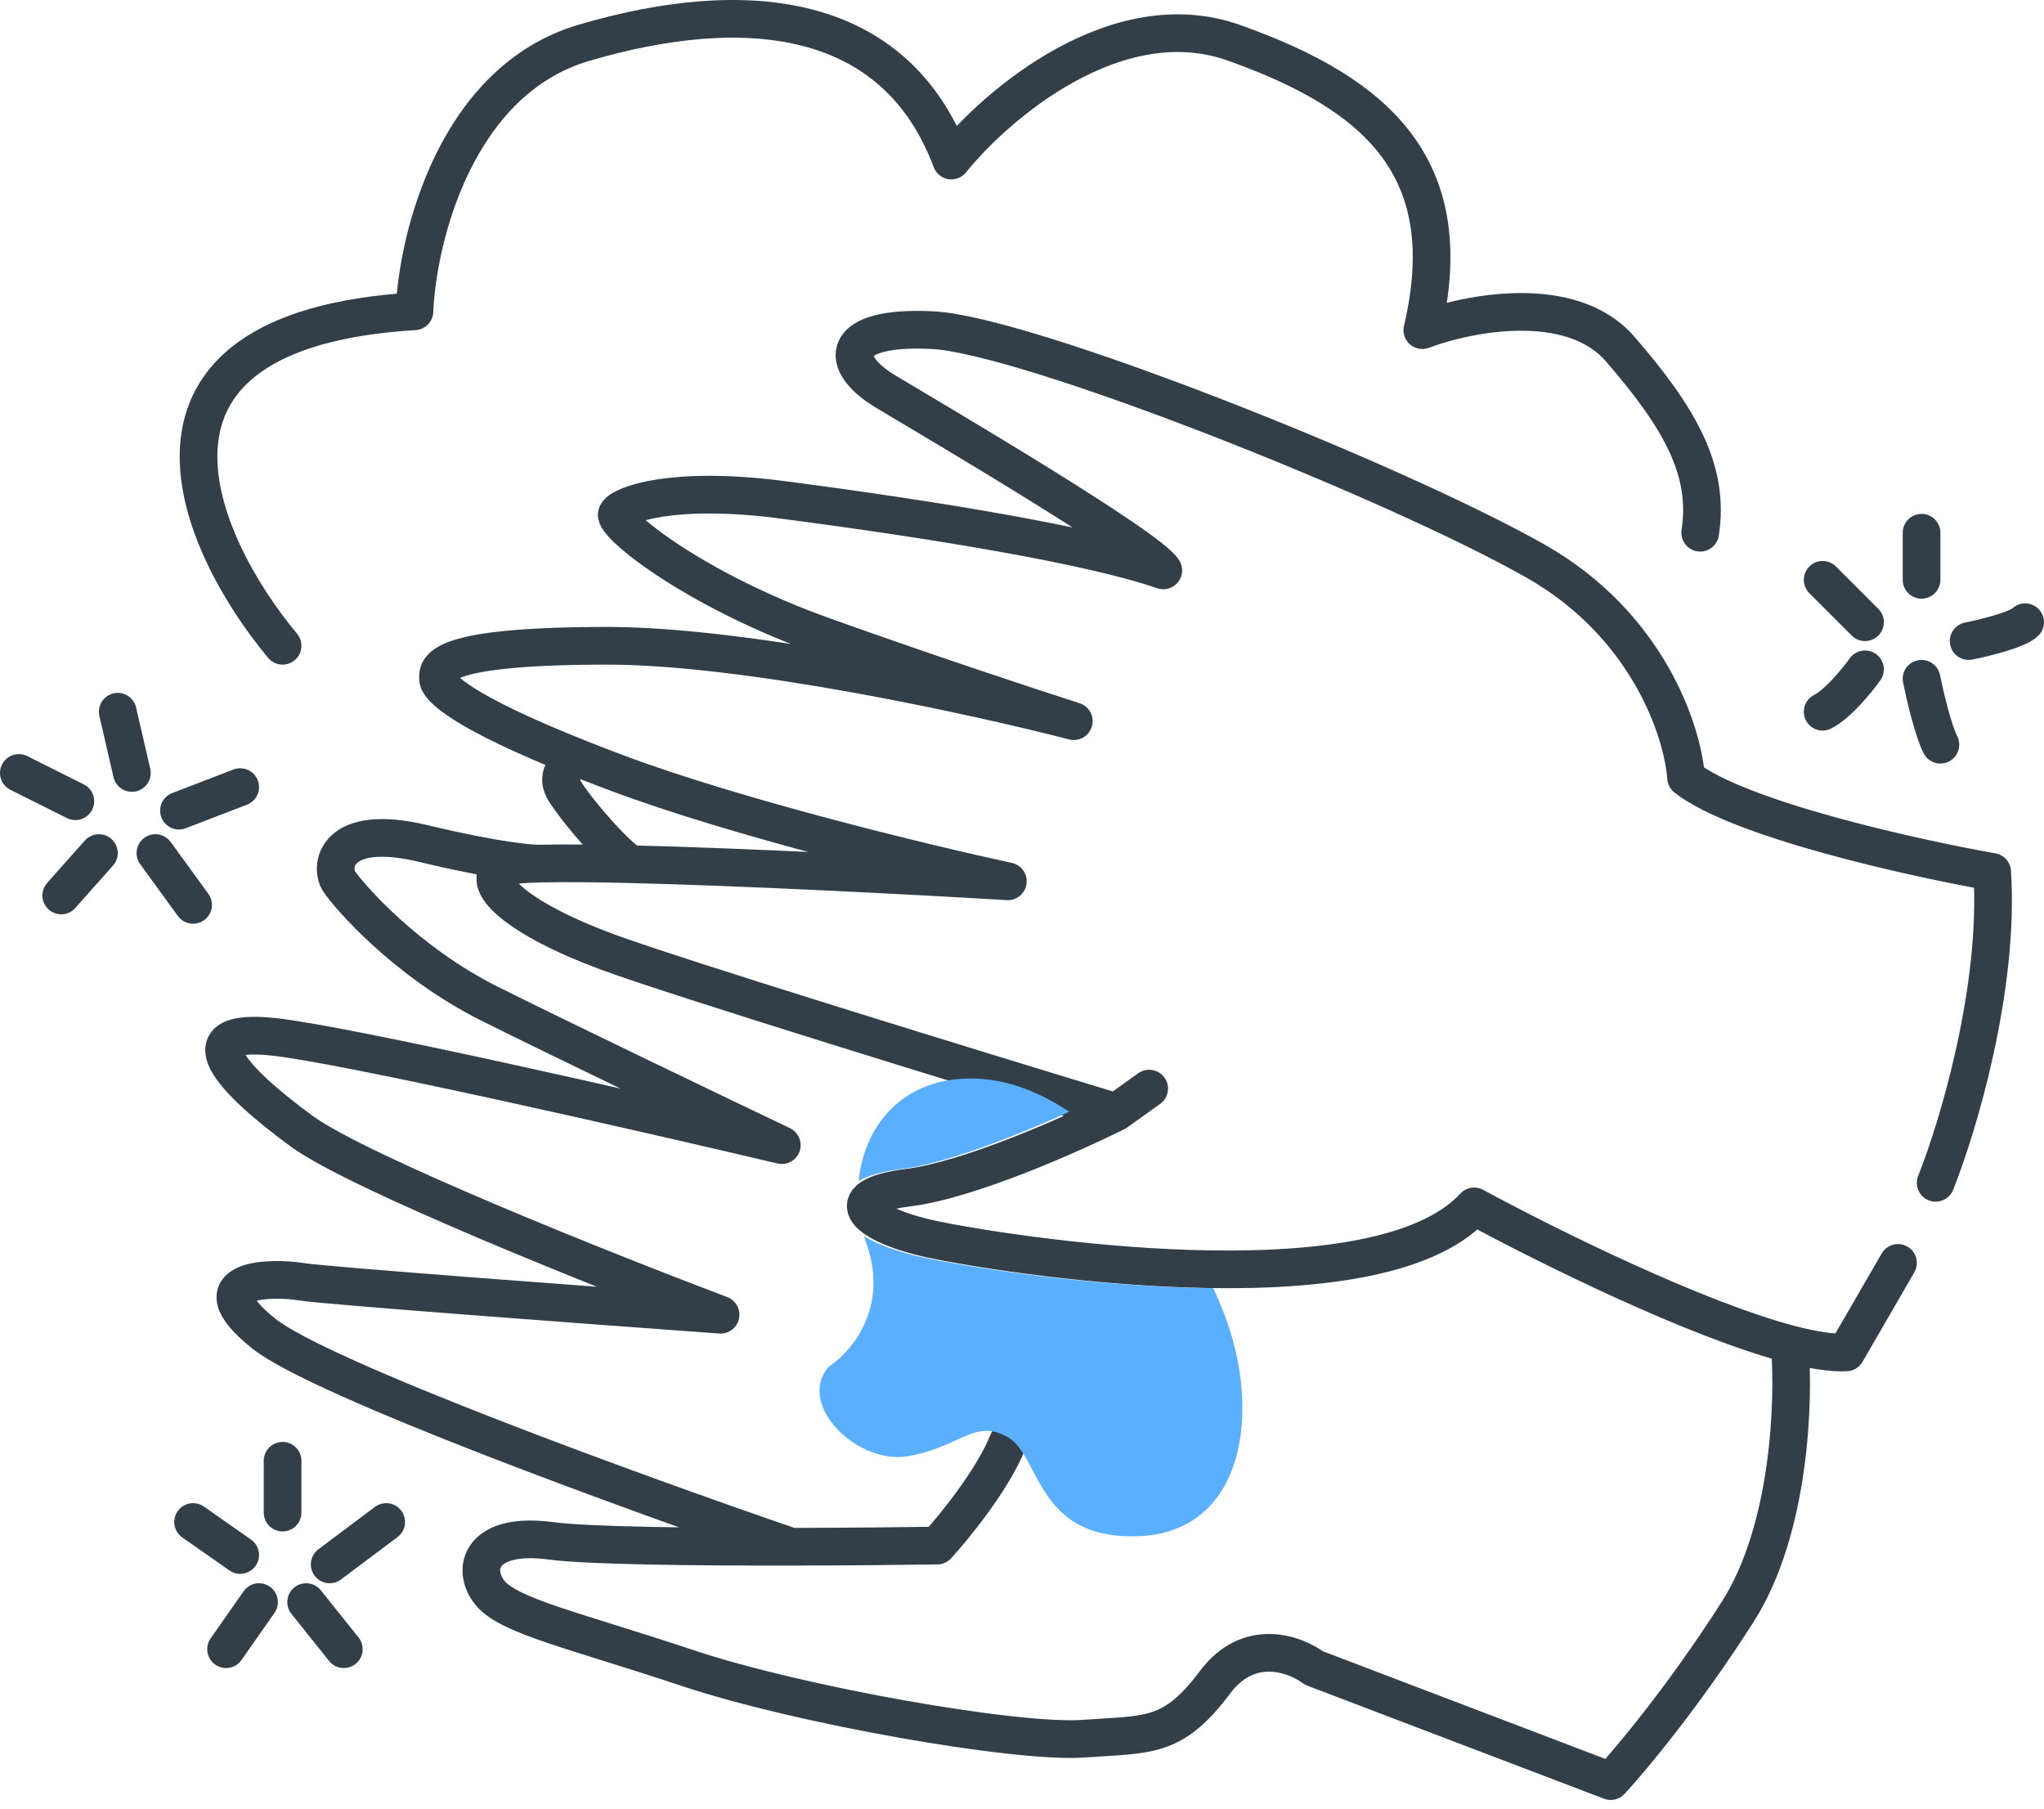<svg width="217" height="192" viewBox="0 0 217 192" fill="none" xmlns="http://www.w3.org/2000/svg">
<path d="M29.999 68.541C20.832 57.541 10.799 35.041 43.999 33.041C44.333 25.208 48.4 8.541 62 4.541C79 -0.459 95 1.041 101 17.041C105.833 11.041 118.6 0.141 131 4.541C146.5 10.041 155 18.041 151 35.041C155.833 33.208 166.8 31.041 172 37.041C178.5 44.541 181.5 50.041 180.5 56.541M193.5 61.541L198 66.041M204 56.541V61.541M209 68.041C210.667 67.708 214.2 66.841 215 66.041M204 72.041C204.333 73.708 205.2 77.441 206 79.041M198 71.041C197.167 72.208 195.1 74.741 193.5 75.541M12.5 75.541L14 82.041M19 86.041L25.5 83.541M2 82.041L8 85.041M10.5 90.541L6.5 95.041M16.5 90.541L20.5 96.041M30 155.041V160.541M20.5 161.541L25.5 165.041M35 166.041L41 161.541M32.5 170.041L36.5 175.041M27.5 170.041L24 175.041" stroke="#333F48" stroke-width="4" stroke-linecap="round" stroke-linejoin="round"/>
<path d="M205.498 125.541C207.832 119.708 212.298 104.941 211.498 92.541C202.998 91.041 184.598 86.941 178.998 82.541C178.665 77.708 174.998 66.341 162.998 59.541C147.998 51.041 108.998 35.541 98.998 35.041C88.998 34.541 88.998 38.541 93.998 41.541C98.998 44.541 121.999 58.041 123.499 60.541C115.833 57.874 98.986 55.126 83 53.041C71.5 51.541 65.999 53.541 65.499 54.541C64.999 55.541 73.499 62.541 87.499 67.541C98.699 71.541 109.833 75.208 114 76.541C103.666 73.874 79.3 68.541 64.5 68.541C46 68.541 46.5 71.041 46.5 72.041C46.5 72.954 48.998 75.534 61.608 80.541M118.5 118.041C103.667 113.541 72.1 103.841 64.5 101.041C54.999 97.541 50.5 93.541 53.5 92.041C53.925 91.829 55.35 91.707 57.5 91.656M118.5 118.041L122 115.541M118.5 118.041C113.834 120.374 102.9 125.241 96.5 126.041C88.5 127.041 92 130.041 99 131.541C106 133.041 146 139.541 156.5 128.041C164.43 132.342 180.053 140.045 190 142.657M201.5 134.041L196 143.541C194.451 143.619 192.389 143.285 190 142.657M190 142.657C190.5 148.452 190.1 162.241 184.5 171.041C178.9 179.841 173.167 186.708 171 189.041L139.5 177.041C137.5 175.541 132.6 173.741 129 178.541C124.5 184.541 122 184.041 115 184.541C108 185.041 85 181.041 73 177.041C61 173.041 54 171.541 52 169.041C50 166.541 51 162.541 58.5 163.541C62.348 164.054 73.529 164.183 84 164.166M107 153.041C105.4 157.041 101.334 162.041 99.5 164.041C95.495 164.101 89.859 164.156 84 164.166M84 164.166C67.834 158.624 34 146.341 28 141.541C20.5 135.541 29 135.541 32 136.041C34.4 136.441 62.666 138.541 76.499 139.541C64.167 134.874 38.001 124.441 32 120.041C24.5 114.541 19.5 109.041 29 110.041C36.599 110.841 68.166 118.041 83 121.541C75.667 118.041 59.201 110.141 52 106.541C43 102.041 37 95.041 36 93.541C35 92.041 35.5 87.257 45 89.541C52.6 91.368 56.5 91.713 57.5 91.656M57.5 91.656C59.893 91.6 63.186 91.632 67 91.724M61.608 80.541C62.811 81.019 64.106 81.519 65.499 82.041C78.3 86.841 98.5 91.708 107 93.541C96.467 92.915 79.106 92.016 67 91.724M61.608 80.541C60.536 80.874 58.714 82.041 60 84.041C61.608 86.541 65.5 90.906 67 91.724" stroke="#333F48" stroke-width="4" stroke-linecap="round" stroke-linejoin="round"/>
<path fill-rule="evenodd" clip-rule="evenodd" d="M88 145.041C90.333 143.541 94.4 138.841 92 132.041C91.903 131.767 91.814 131.491 91.733 131.214C92.245 131.529 92.798 131.798 93.337 132.028C94.672 132.6 96.333 133.103 98.173 133.497C101.765 134.267 113.637 136.286 125.968 136.665C126.909 136.694 127.855 136.714 128.803 136.722C129.249 137.678 129.649 138.621 130 139.541C134 150.041 132 162.541 121 163.041C113.496 163.382 111.344 159.302 109.622 156.04C108.821 154.52 108.112 153.177 107 152.541C104.873 151.326 103.485 151.957 101.49 152.863C100.201 153.448 98.658 154.149 96.5 154.541C91 155.541 84.475 149.041 88 145.041ZM113.518 117.999C110.64 116.089 107.59 114.822 104.5 114.541C96.348 113.8 91.766 119.101 91.16 125.355C92.254 124.694 93.879 124.302 95.844 124.057C98.78 123.69 102.916 122.354 107.014 120.753C109.335 119.846 111.588 118.877 113.518 117.999Z" fill="#5AB0FF"/>
</svg>
